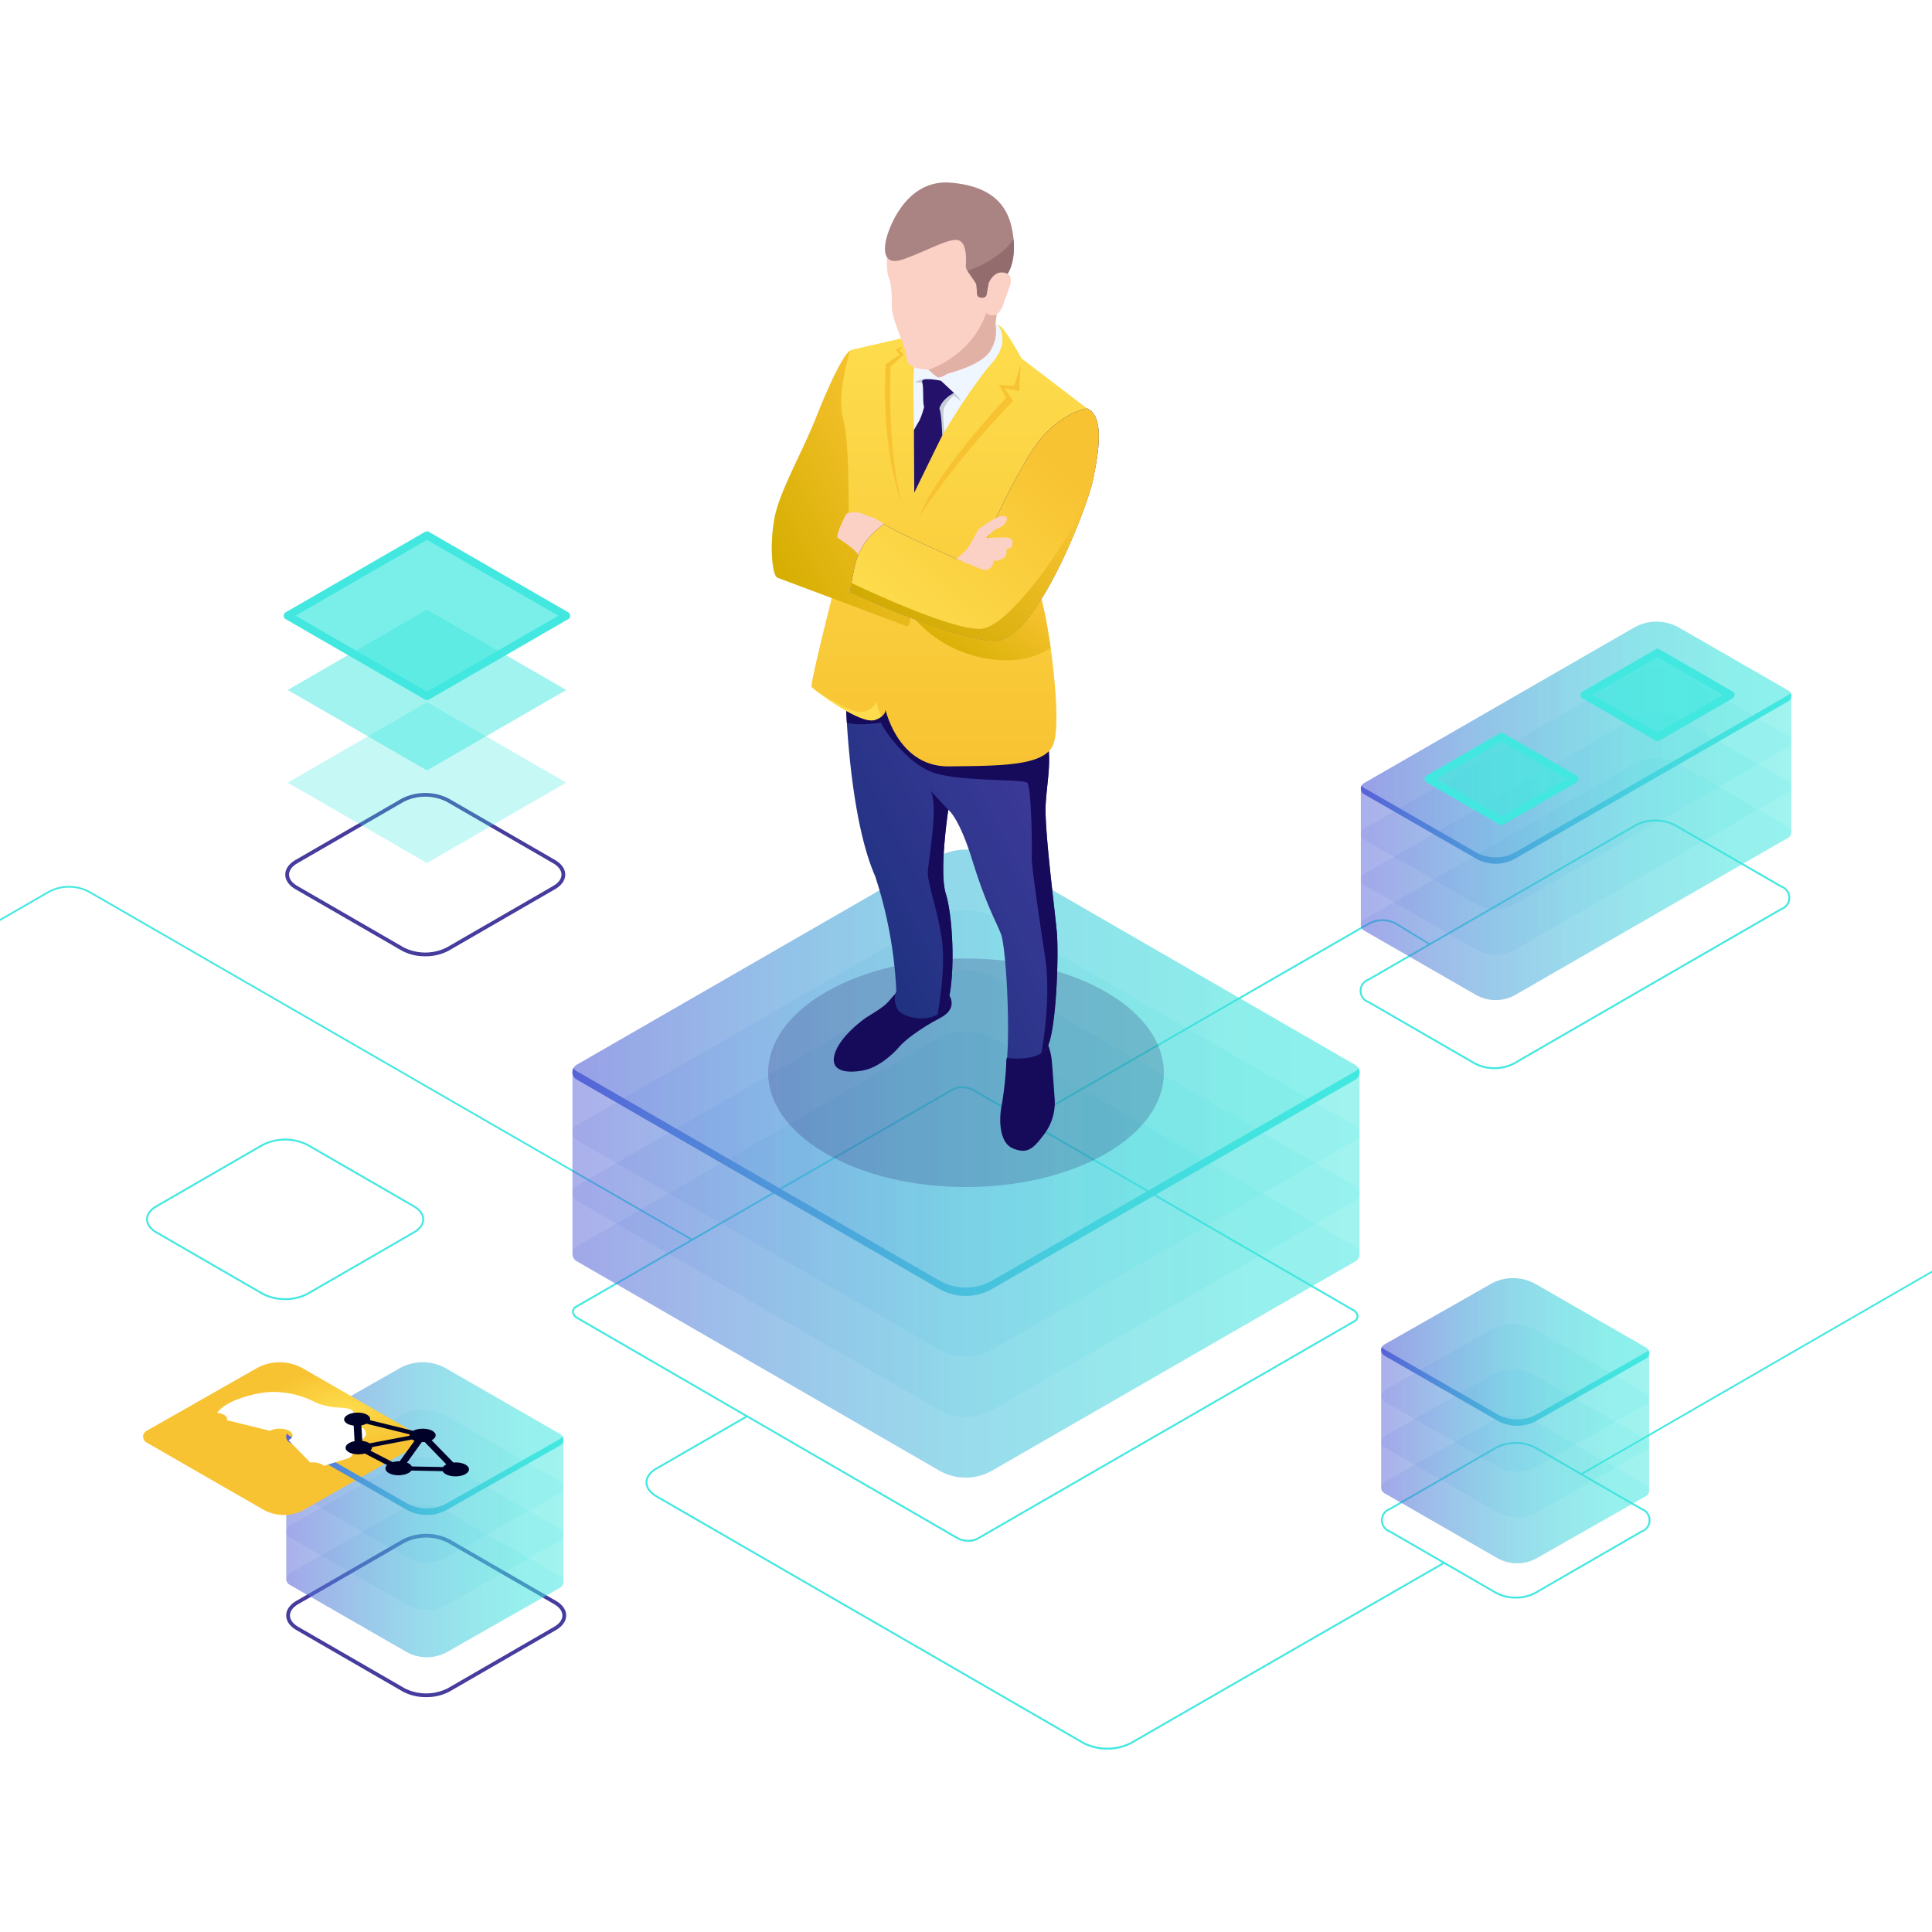 <svg xmlns="http://www.w3.org/2000/svg" xmlns:xlink="http://www.w3.org/1999/xlink" width="540" height="540" viewBox="0 0 540 540">
  <defs>
    <clipPath id="clip-path">
      <rect id="Rectangle_1307" data-name="Rectangle 1307" width="540" height="540" transform="translate(360 1255)" fill="#fff"/>
    </clipPath>
    <linearGradient id="linear-gradient" y1="0.5" x2="1" y2="0.5" gradientUnits="objectBoundingBox">
      <stop offset="0" stop-color="#5761d7"/>
      <stop offset="0.073" stop-color="#5471d8"/>
      <stop offset="0.279" stop-color="#4d9bda"/>
      <stop offset="0.48" stop-color="#48bddd"/>
      <stop offset="0.672" stop-color="#44d4de"/>
      <stop offset="0.849" stop-color="#42e3df"/>
      <stop offset="1" stop-color="#42e8e0"/>
    </linearGradient>
    <linearGradient id="linear-gradient-15" x1="1" y1="0.045" x2="0.048" y2="0.954" gradientUnits="objectBoundingBox">
      <stop offset="0" stop-color="#453c9e"/>
      <stop offset="1" stop-color="#19307c"/>
    </linearGradient>
    <linearGradient id="linear-gradient-16" x1="0.5" x2="0.5" y2="1" gradientUnits="objectBoundingBox">
      <stop offset="0" stop-color="#fddd4d"/>
      <stop offset="1" stop-color="#f8c332"/>
    </linearGradient>
    <linearGradient id="linear-gradient-17" x1="2.583" y1="1.628" x2="2.616" y2="2.844" xlink:href="#linear-gradient-16"/>
    <linearGradient id="linear-gradient-19" x1="0.06" y1="0.865" x2="0.764" y2="0.19" gradientUnits="objectBoundingBox">
      <stop offset="0" stop-color="#d5ae00"/>
      <stop offset="1" stop-color="#f8c332"/>
    </linearGradient>
    <linearGradient id="linear-gradient-21" x1="0.06" y1="0.865" x2="0.764" y2="0.19" xlink:href="#linear-gradient-16"/>
    <linearGradient id="linear-gradient-23" x1="0.06" y1="0.865" x2="0.764" y2="0.19" gradientUnits="objectBoundingBox">
      <stop offset="0" stop-color="#f8c332"/>
      <stop offset="1" stop-color="#f8c332"/>
    </linearGradient>
    <linearGradient id="linear-gradient-25" x1="0.06" y1="0.865" x2="0.764" y2="0.19" gradientUnits="objectBoundingBox">
      <stop offset="0" stop-color="#cea900"/>
      <stop offset="1" stop-color="#f8c332"/>
    </linearGradient>
    <radialGradient id="radial-gradient" cx="0.722" cy="0.311" r="0.282" gradientTransform="translate(0 0.021) scale(1 0.933)" xlink:href="#linear-gradient-16"/>
    <filter id="Path_36492" x="-108.502" y="232.252" width="374.469" height="339.684" filterUnits="userSpaceOnUse">
      <feOffset dx="-40" input="SourceAlpha"/>
      <feGaussianBlur stdDeviation="49.5" result="blur"/>
      <feFlood flood-color="#0817ad" flood-opacity="0.655"/>
      <feComposite operator="in" in2="blur"/>
      <feComposite in="SourceGraphic"/>
    </filter>
    <filter id="Path_36494" x="-89.548" y="236.184" width="349.13" height="323.291" filterUnits="userSpaceOnUse">
      <feOffset dx="-40" input="SourceAlpha"/>
      <feGaussianBlur stdDeviation="49.5" result="blur-2"/>
      <feFlood flood-color="#0817ad" flood-opacity="0.655"/>
      <feComposite operator="in" in2="blur-2"/>
      <feComposite in="SourceGraphic"/>
    </filter>
  </defs>
  <g id="Mask_Group_2" data-name="Mask Group 2" transform="translate(-360 -1255)" clip-path="url(#clip-path)">
    <g id="Group_1462" data-name="Group 1462" transform="translate(177.223 1283.44)">
      <path id="Path_36198" data-name="Path 36198" d="M491.741,295.392l-.243-.419L622.878,219.1c1.513-.874,2.346-2.021,2.346-3.23s-.833-2.359-2.346-3.233l-23.12-13.378.243-.419,23.119,13.378c1.67.966,2.589,2.262,2.589,3.652s-.92,2.687-2.589,3.649Z" transform="translate(133.068 88.451)" fill="#42e8e0"/>
      <path id="Path_36199" data-name="Path 36199" d="M430.168,324.415a6.831,6.831,0,0,1-3.332-.831l-106-61.392a2.587,2.587,0,0,1-1.514-2.075,1.94,1.94,0,0,1,1.109-1.646l105.3-60.748a6.6,6.6,0,0,1,5.919.236l106,61.392a2.589,2.589,0,0,1,1.516,2.075,1.943,1.943,0,0,1-1.109,1.646l-105.3,60.748A5.285,5.285,0,0,1,430.168,324.415ZM321.1,261.741l106,61.393a5.99,5.99,0,0,0,5.4.234l105.3-60.748a1.441,1.441,0,0,0,.848-1.194,2.1,2.1,0,0,0-1.256-1.623l-106-61.392a5.986,5.986,0,0,0-5.4-.236l-105.3,60.748a1.443,1.443,0,0,0-.849,1.194,2.1,2.1,0,0,0,1.256,1.623Z" transform="translate(23.321 78.058)" fill="#42e8e0"/>
      <path id="Path_36205" data-name="Path 36205" d="M170.636,75.807,2.963-20.954a11.711,11.711,0,0,0-11.688,0l-30.1,17.39L-40-3.445l31.033-17.93a12.208,12.208,0,0,1,12.172,0l168.4,97.182-.363.209Z" transform="translate(204.937 242.174)" fill="#42e8e0"/>
      <path id="Path_36211" data-name="Path 36211" d="M291.172,201.017a13.158,13.158,0,0,1-6.434-1.536l-29.685-17.152c-1.766-1.02-2.739-2.394-2.739-3.867s.972-2.849,2.737-3.867l29.685-17.15a14.23,14.23,0,0,1,12.867,0l29.686,17.15c1.765,1.02,2.737,2.394,2.737,3.869s-.972,2.847-2.737,3.867L297.6,199.48A13.148,13.148,0,0,1,291.172,201.017ZM285,199.028a13.646,13.646,0,0,0,12.348,0l29.685-17.15c1.6-.922,2.476-2.135,2.476-3.415s-.879-2.494-2.478-3.418L297.345,157.9a13.652,13.652,0,0,0-12.347,0l-29.686,17.15c-1.6.924-2.476,2.135-2.476,3.416s.879,2.493,2.476,3.415Z" transform="translate(-28.698 133.908)" fill="#42e8e0"/>
      <path id="Path_36453" data-name="Path 36453" d="M491.983,300.724a11.443,11.443,0,0,1-5.595-1.337L456.7,282.236a3.59,3.59,0,0,1,0-6.767l29.685-17.15a12.393,12.393,0,0,1,11.189,0l29.686,17.152a3.59,3.59,0,0,1,0,6.767l-29.685,17.15A11.434,11.434,0,0,1,491.983,300.724Zm-5.335-1.789a11.794,11.794,0,0,0,10.672,0L527,281.785a3.082,3.082,0,0,0,0-5.863l-29.685-17.152a11.793,11.793,0,0,0-10.672,0l-29.685,17.15a3.082,3.082,0,0,0,0,5.863Z" transform="translate(114.448 117.624)" fill="#42e8e0"/>
      <path id="Path_36496" data-name="Path 36496" d="M290.776,156.241a11.442,11.442,0,0,1-5.595-1.337L255.5,137.753a3.589,3.589,0,0,1,0-6.765l74.686-43.15a12.379,12.379,0,0,1,11.189,0l29.686,17.152a3.59,3.59,0,0,1,0,6.767L296.371,154.9A11.442,11.442,0,0,1,290.776,156.241Zm-5.335-1.787a11.8,11.8,0,0,0,10.67,0L370.8,111.3a3.083,3.083,0,0,0,0-5.864L341.11,88.288a11.8,11.8,0,0,0-10.67,0l-74.686,43.15a3.084,3.084,0,0,0,0,5.864Z" transform="translate(309.697 114.128)" fill="#42e8e0"/>
      <path id="Path_36455" data-name="Path 36455" d="M446.391,345.383a14.011,14.011,0,0,1-6.851-1.637L320.263,274.834c-1.88-1.086-2.914-2.544-2.914-4.109s1.034-3.023,2.914-4.107l25.151-14.508.26.451-25.151,14.508c-1.711.99-2.653,2.287-2.653,3.657s.942,2.669,2.653,3.658L439.8,343.294a14.573,14.573,0,0,0,13.182,0l87.293-50.249.26.452-87.293,50.249A14.011,14.011,0,0,1,446.391,345.383Z" transform="translate(45.866 115.177)" fill="#42e8e0"/>
      <path id="Path_36456" data-name="Path 36456" d="M254.722,179.156a13.406,13.406,0,0,1-6.566-1.569l-29.686-17.15c-1.85-1.068-2.871-2.524-2.871-4.1s1.021-3.029,2.871-4.1l29.685-17.15a14.532,14.532,0,0,1,13.131,0l29.686,17.15c1.85,1.069,2.869,2.526,2.869,4.1s-1.019,3.029-2.869,4.1l-29.685,17.15A13.41,13.41,0,0,1,254.722,179.156Zm-6.042-2.478a13.369,13.369,0,0,0,12.082,0l29.686-17.15c1.51-.874,2.343-2,2.343-3.187s-.831-2.314-2.344-3.188L260.762,136a13.372,13.372,0,0,0-12.084,0L219,153.153c-1.513.874-2.344,2-2.344,3.187s.831,2.314,2.344,3.188Z" transform="translate(46.917 59.677)" fill="#453c9e"/>
      <path id="Path_36457" data-name="Path 36457" d="M320.194,316.379a13.427,13.427,0,0,1-6.566-1.569l-29.686-17.152c-1.85-1.068-2.869-2.523-2.869-4.1s1.019-3.029,2.869-4.1l29.685-17.151a14.521,14.521,0,0,1,13.133,0l29.685,17.15c1.852,1.068,2.869,2.523,2.871,4.1s-1.019,3.028-2.869,4.1l-29.686,17.15A13.423,13.423,0,0,1,320.194,316.379Zm-6.04-2.479a13.36,13.36,0,0,0,12.082,0l29.684-17.148c1.511-.874,2.344-2.006,2.344-3.188s-.833-2.314-2.344-3.187l-29.686-17.15a13.36,13.36,0,0,0-12.082,0l-29.685,17.152c-1.511.872-2.344,2-2.344,3.187s.833,2.313,2.344,3.187Z" transform="translate(-18.298 129.528)" fill="#453c9e"/>
      <path id="Path_36458" data-name="Path 36458" d="M251.224,298.028a8.267,8.267,0,0,1-4.145-1.108l-9.394-5.807.469-.236,9.186,5.593a7.779,7.779,0,0,0,7.768,0l96.336-55.533.26.451L255.368,296.92A8.273,8.273,0,0,1,251.224,298.028Z" transform="translate(820.372 526.537) rotate(180)" fill="#42e8e0"/>
      <g id="Group_1454" data-name="Group 1454" transform="translate(568.824 328.804)">
        <g id="Group_1453" data-name="Group 1453" transform="translate(0)">
          <g id="Group_1448" data-name="Group 1448" transform="translate(0 38.442)" opacity="0.11">
            <path id="Path_36480" data-name="Path 36480" d="M368.938,340.806a12.776,12.776,0,0,0-12.763-.007l-29.608,16.842a1.8,1.8,0,0,0,0,3.11l31.466,18.093a11.262,11.262,0,0,0,11.263,0l30.36-17.266a1.8,1.8,0,0,0,0-3.11Z" transform="translate(-325.67 -339.095)" fill="url(#linear-gradient)"/>
          </g>
          <g id="Group_1449" data-name="Group 1449" transform="translate(0 25.628)" opacity="0.11">
            <path id="Path_36481" data-name="Path 36481" d="M368.938,331.693a12.773,12.773,0,0,0-12.763-.007l-29.608,16.842a1.8,1.8,0,0,0,0,3.11l31.466,18.093a11.261,11.261,0,0,0,11.263,0l30.36-17.267a1.8,1.8,0,0,0,0-3.112Z" transform="translate(-325.67 -329.981)" fill="url(#linear-gradient)"/>
          </g>
          <g id="Group_1450" data-name="Group 1450" transform="translate(0 12.814)" opacity="0.11">
            <path id="Path_36482" data-name="Path 36482" d="M368.938,322.579a12.776,12.776,0,0,0-12.763-.006l-29.608,16.841a1.8,1.8,0,0,0,0,3.112l31.466,18.093a11.261,11.261,0,0,0,11.263,0l30.36-17.266a1.8,1.8,0,0,0,0-3.112Z" transform="translate(-325.67 -320.868)" fill="url(#linear-gradient)"/>
          </g>
          <g id="Group_1451" data-name="Group 1451" opacity="0.11">
            <path id="Path_36483" data-name="Path 36483" d="M368.938,313.466a12.773,12.773,0,0,0-12.763-.006L326.567,330.3a1.8,1.8,0,0,0,0,3.112l31.466,18.093a11.261,11.261,0,0,0,11.263,0l30.36-17.266a1.8,1.8,0,0,0,0-3.112Z" transform="translate(-325.67 -311.755)" fill="url(#linear-gradient)"/>
          </g>
          <path id="Path_36484" data-name="Path 36484" d="M399.656,331.128l-30.718-17.662a12.773,12.773,0,0,0-12.763-.006L326.567,330.3a1.778,1.778,0,0,0-.9,1.556V370.3a1.778,1.778,0,0,0,.9,1.555l31.466,18.093a11.261,11.261,0,0,0,11.263,0l30.36-17.267a1.779,1.779,0,0,0,.9-1.555V332.683h0A1.779,1.779,0,0,0,399.656,331.128Z" transform="translate(-325.67 -311.755)" opacity="0.5" fill="url(#linear-gradient)"/>
          <g id="Group_1452" data-name="Group 1452" opacity="0.11">
            <path id="Path_36485" data-name="Path 36485" d="M368.938,313.466a12.773,12.773,0,0,0-12.763-.006L326.567,330.3a1.8,1.8,0,0,0,0,3.112l31.466,18.093a11.261,11.261,0,0,0,11.263,0l30.36-17.266a1.8,1.8,0,0,0,0-3.112Z" transform="translate(-325.67 -311.755)" fill="url(#linear-gradient)"/>
          </g>
          <path id="Path_36486" data-name="Path 36486" d="M399.656,326.919,369.3,344.186a11.262,11.262,0,0,1-11.263,0l-31.466-18.093a1.782,1.782,0,0,1-.667-.671,1.8,1.8,0,0,0,.667,2.441l31.466,18.093a11.261,11.261,0,0,0,11.263,0l30.36-17.267a1.8,1.8,0,0,0,.666-2.441A1.783,1.783,0,0,1,399.656,326.919Z" transform="translate(-325.67 -306.205)" fill="url(#linear-gradient)"/>
        </g>
      </g>
      <g id="Group_1209" data-name="Group 1209" transform="translate(342.777 22.56)">
        <g id="Group_1208" data-name="Group 1208" transform="translate(0)">
          <g id="Group_1205" data-name="Group 1205" transform="translate(0 186.474)">
            <g id="Group_1204" data-name="Group 1204">
              <g id="Group_1199" data-name="Group 1199" transform="translate(0 50.786)" opacity="0.11">
                <path id="Path_35102" data-name="Path 35102" d="M343.137,269.847a16.867,16.867,0,0,0-16.855-.009L225.819,327.722a2.373,2.373,0,0,0,0,4.109l101.3,58.5a14.871,14.871,0,0,0,14.875,0l101.454-58.445a2.373,2.373,0,0,0,0-4.111Z" transform="translate(-224.634 -267.586)" fill="url(#linear-gradient)"/>
              </g>
              <g id="Group_1200" data-name="Group 1200" transform="translate(0 33.857)" opacity="0.11">
                <path id="Path_35103" data-name="Path 35103" d="M343.137,260.734a16.863,16.863,0,0,0-16.855-.009L225.819,318.607a2.375,2.375,0,0,0,0,4.111l101.3,58.5a14.87,14.87,0,0,0,14.875,0l101.454-58.445a2.373,2.373,0,0,0,0-4.111Z" transform="translate(-224.634 -258.472)" fill="url(#linear-gradient)"/>
              </g>
              <g id="Group_1201" data-name="Group 1201" transform="translate(0 16.928)" opacity="0.11">
                <path id="Path_35104" data-name="Path 35104" d="M343.137,251.62a16.863,16.863,0,0,0-16.855-.007L225.819,309.495a2.375,2.375,0,0,0,0,4.111l101.3,58.5a14.87,14.87,0,0,0,14.875,0l101.454-58.445a2.373,2.373,0,0,0,0-4.111Z" transform="translate(-224.634 -249.359)" fill="url(#linear-gradient)"/>
              </g>
              <g id="Group_1202" data-name="Group 1202" opacity="0.11">
                <path id="Path_35105" data-name="Path 35105" d="M343.137,242.507a16.863,16.863,0,0,0-16.855-.007L225.819,300.382a2.375,2.375,0,0,0,0,4.111l101.3,58.5a14.879,14.879,0,0,0,14.875,0l101.454-58.447a2.372,2.372,0,0,0,0-4.109Z" transform="translate(-224.634 -240.246)" fill="url(#linear-gradient)"/>
              </g>
              <path id="Path_35106" data-name="Path 35106" d="M443.447,300.437l-100.31-57.931a16.863,16.863,0,0,0-16.855-.007L225.819,300.382a2.349,2.349,0,0,0-1.185,2.056v50.784a2.349,2.349,0,0,0,1.185,2.054l101.3,58.5a14.87,14.87,0,0,0,14.875,0l101.454-58.445a2.351,2.351,0,0,0,1.187-2.054V302.492h0A2.351,2.351,0,0,0,443.447,300.437Z" transform="translate(-224.634 -240.246)" opacity="0.5" fill="url(#linear-gradient)"/>
              <g id="Group_1203" data-name="Group 1203" opacity="0.11">
                <path id="Path_35107" data-name="Path 35107" d="M343.137,242.507a16.863,16.863,0,0,0-16.855-.007L225.819,300.382a2.375,2.375,0,0,0,0,4.111l101.3,58.5a14.879,14.879,0,0,0,14.875,0l101.454-58.447a2.372,2.372,0,0,0,0-4.109Z" transform="translate(-224.634 -240.246)" fill="url(#linear-gradient)"/>
              </g>
              <path id="Path_35108" data-name="Path 35108" d="M443.447,274.038,341.993,332.483a14.87,14.87,0,0,1-14.875,0l-101.3-58.5a2.354,2.354,0,0,1-.88-.886,2.376,2.376,0,0,0,.88,3.225l101.3,58.5a14.88,14.88,0,0,0,14.875,0l101.454-58.447a2.372,2.372,0,0,0,.88-3.223A2.355,2.355,0,0,1,443.447,274.038Z" transform="translate(-224.634 -212.074)" fill="url(#linear-gradient)"/>
            </g>
          </g>
          <path id="Path_35109" data-name="Path 35109" d="M348.5,311.155c-21.6,12.474-56.619,12.474-78.218,0s-21.6-32.7,0-45.173,56.621-12.474,78.22,0S370.1,298.681,348.5,311.155Z" transform="translate(-199.393 -39.724)" fill="#180d5b" opacity="0.2"/>
          <g id="Group_1207" data-name="Group 1207" transform="translate(55.709)">
            <path id="Path_35110" data-name="Path 35110" d="M281.416,261.8s-1.129,1.178-2.3,2.567-4.472,3.323-5.857,4.183-7.733,5.673-9.061,10.414,3.209,5.367,7.85,4.544,8.975-5.106,10.238-6.652,5.655-5.055,11.349-8,2.253-6.91,2.253-6.91Z" transform="translate(-246.636 -35.287)" fill="#160a5b"/>
            <path id="Path_35111" data-name="Path 35111" d="M302.219,269.379a17.594,17.594,0,0,1,1.205,4.872c.266,2.74.65,8.682.791,10.421a14.708,14.708,0,0,1-2.858,10.064c-3.059,4.072-4.639,5.68-8.7,4.079s-3.972-8.428-3.254-11.937a97.316,97.316,0,0,0,1.313-12.188,2.454,2.454,0,0,1,.234-1.352Z" transform="translate(-225.161 -28.788)" fill="#160a5b"/>
            <path id="Path_35112" data-name="Path 35112" d="M265.807,224.461s.856,31.295,8.149,47.909a120.851,120.851,0,0,1,5.911,32.034,6.223,6.223,0,0,0,.505,5.433c1.71,2.437,12.415,4.666,14.184-3.336s1.088-22.978-.856-29.222.693-23.456.693-23.456,2.925,1.869,6.762,14.235,6.658,17.082,7.976,20.5,2.533,24.372,1.7,34.605c0,0,8.669,1.23,11.174-2.915s3.345-25.588,2.71-32.426-3.493-28.737-3.1-35.513,1.8-12.282.254-19.05-47.294-21.806-47.294-21.806Z" transform="translate(-245.054 -78.467)" fill="url(#linear-gradient-15)"/>
            <path id="Path_35113" data-name="Path 35113" d="M321.612,248.006c.392-6.778,1.8-12.282.254-19.05-.583-2.545-7.412-6.258-15.707-9.9-14-1.278-31.754-2.762-32.976-2.576a46.024,46.024,0,0,0-6.4,2.231l-.977,1.451s.052,1.9.24,5.01c3.265.977,9.547-.032,9.547-.032.884,2.2,6.34,10,13.124,13.369s26.64,2.212,27.778,3.494,1.361,18.412,1.235,20.591,1.87,15.893,3.718,28.022c1.816,11.933-.949,26.433-1.04,26.9a4.893,4.893,0,0,0,1.593-1.57c2.507-4.144,3.345-25.588,2.71-32.426S321.219,254.783,321.612,248.006Z" transform="translate(-245.054 -74.167)" fill="#160a5b"/>
            <path id="Path_35114" data-name="Path 35114" d="M285.566,165.272s-10.149,2.316-13.564,3.117a1.754,1.754,0,0,0-1.235,1.074c-.986,2.5-3.458,10.25-1.6,21.574a107.425,107.425,0,0,1,1.564,23.281l-4.695,24.438s-5.9,23.275-5.391,23.913,13.588,10.592,17.676,9.189,2.745-3.715,2.745-3.715,3.311,16.867,17.967,16.705,26.632-.115,29.121-6.041-.68-30.841-3.265-40.705-8.728-29.526-8.728-29.526l21.468-23.77-18.348-14.016s-4.383-8.147-6.184-9.182-2.743-.16-2.743-.16Z" transform="translate(-249.501 -121.644)" fill="url(#linear-gradient-16)"/>
            <g id="Group_1206" data-name="Group 1206" transform="translate(11.568 141.398)">
              <path id="Path_35115" data-name="Path 35115" d="M278.368,219.424c.013.847-.481,2.107-3.116,3.011-2.845.977-9.818-3.264-14.391-6.455,2.282,1.9,13.518,10.1,17.256,8.816a6.633,6.633,0,0,0,1.838-.918A29.931,29.931,0,0,1,278.368,219.424Z" transform="translate(-260.861 -215.98)" fill="url(#linear-gradient-17)"/>
              <path id="Path_35116" data-name="Path 35116" d="M315.55,227.464c-2.626,6.254-15.263,6.206-30.731,6.377a16.528,16.528,0,0,1-9.616-2.773,15.624,15.624,0,0,0,11.334,4.415c14.658-.162,26.632-.115,29.121-6.041.817-1.947,1.021-5.944.839-10.778C316.532,222.592,316.261,225.768,315.55,227.464Z" transform="translate(-248.569 -213.677)" fill="url(#linear-gradient-17)"/>
            </g>
            <path id="Path_35117" data-name="Path 35117" d="M299.56,161.4s3.748,4.536-1.645,10.659c-3.319,3.769-9.029,11.9-13.9,20.337-3.04,5.27-5.85,8.082-7.441,12.611,0,0-.223-5.381-.436-13.69-.2-7.841-.308-15.988.043-18.041C276.907,169.045,295.417,159.341,299.56,161.4Z" transform="translate(-236.358 -121.635)" fill="#f0f6ff"/>
            <path id="Path_35118" data-name="Path 35118" d="M288.972,191.893s-1.92,1.193-2.583,1.094-2.787-2.166-2.787-2.166-5.321-.095-5.9-2.376a49.379,49.379,0,0,0-1.5-5.762c-.538-1.185-2.834-6.873-2.851-9.182s.069-6.431-.929-8.614-2.34-24.026,18.747-23.411S305.7,163.994,305.7,163.994s1.54.656.607,3.476-1.142,3.111-1.618,4.51a6.23,6.23,0,0,1-2.05,3.433l-.349,2.6a10.427,10.427,0,0,1-1.619,7.82C298.051,189.686,288.972,191.893,288.972,191.893Z" transform="translate(-239.787 -138.486)" fill="#fcd1c5"/>
            <path id="Path_35119" data-name="Path 35119" d="M276.553,165.162s-2.247.334-9.544,18.691c-4.071,10.243-10.353,20.851-11.685,28.464s-.589,15.752.916,16.324c1.449.552,27.661,10.363,35.864,13.46a.771.771,0,0,0,1.031-.591l2.262-12.663-16.266-6.286s-3.1-3.786-6.009-5.209c0,0,3.261-6.009,3.053-7.651s.29-18.622-1.616-25.533S276.553,165.162,276.553,165.162Z" transform="translate(-254.632 -118.162)" fill="url(#linear-gradient-19)"/>
            <path id="Path_35120" data-name="Path 35120" d="M277.623,192.806a32.566,32.566,0,0,0-2.793-1.72c-.555-.215-3.551-1.239-4.123-1.5a11.326,11.326,0,0,0-3.042.045.946.946,0,0,0-.745.5c-.693,1.284-2.62,5.021-2.4,6.448,0,0,5.417,3.422,6.021,4.949l.865.186S275.029,193.93,277.623,192.806Z" transform="translate(-246.175 -97.292)" fill="#fcd1c5"/>
            <path id="Path_35121" data-name="Path 35121" d="M311.517,206.438c-.622-2.374-1.45-5.316-2.349-8.413L276.225,212.15a34.734,34.734,0,0,0,27.143,11.35,22.723,22.723,0,0,0,10.7-3.383A131.522,131.522,0,0,0,311.517,206.438Z" transform="translate(-236.125 -89.98)" fill="url(#linear-gradient-19)"/>
            <path id="Path_35122" data-name="Path 35122" d="M332.617,173.863s-8.687,1.2-15.705,12.325a168.358,168.358,0,0,0-12.136,24.006l-.241,1.449a5.858,5.858,0,0,1-8.166,4.389c-7.412-3.31-18.389-8.316-20.435-9.817a18.887,18.887,0,0,0-8.355,12.2c-1.428,6.838-1.066,6.858-1.066,6.858s29.255,13.657,40.551,13.523,25.63-37.289,27.208-44.968S337.59,176.034,332.617,173.863Z" transform="translate(-244.485 -110.701)" fill="#24126a"/>
            <path id="Path_35123" data-name="Path 35123" d="M332.617,173.863s-8.687,1.2-15.705,12.325a168.358,168.358,0,0,0-12.136,24.006l-.241,1.449a5.858,5.858,0,0,1-8.166,4.389c-7.412-3.31-18.389-8.316-20.435-9.817a18.887,18.887,0,0,0-8.355,12.2c-1.428,6.838-1.066,6.858-1.066,6.858s29.255,13.657,40.551,13.523,25.63-37.289,27.208-44.968S337.59,176.034,332.617,173.863Z" transform="translate(-244.485 -110.701)" fill="url(#linear-gradient-21)"/>
            <path id="Path_35124" data-name="Path 35124" d="M284.832,201.11s3.69,3.451,5.3,1.562,1.133-2.1,1.133-2.1,3.32-.032,3.723-2.112,2.041-.981,2.134-3.3-2.687-1.843-2.687-1.843Z" transform="translate(-228.748 -94.05)" fill="url(#linear-gradient-21)"/>
            <path id="Path_35125" data-name="Path 35125" d="M282.431,202.042s1.014-.945,2.323-2.053,3.424-5.692,3.783-6.095,4.771-3.791,6.9-3.851.548,2.324.058,2.66-2.566,1.369-2.566,1.369-2.138,1.8-2.381,2.058,5.943-.425,6.923.178a1.674,1.674,0,0,1,.061,2.614,2.42,2.42,0,0,1-1.222.416,2.151,2.151,0,0,1-1.161,2.725c-1.855.864-2.282.383-2.282.383s-.16,3.217-3.224,2.58Z" transform="translate(-230.806 -96.825)" fill="#fcd1c5"/>
            <path id="Path_35126" data-name="Path 35126" d="M272.184,155.092s-2.752,8.766,4.492,6.271,13.8-6.667,16.077-5.077c1.731,1.209,1.653,4.919,1.515,6.619a2.526,2.526,0,0,0,.434,1.635l2.147,3.123a2.408,2.408,0,0,1,.418,1.191l.152,2.171a1.09,1.09,0,0,0,1.023,1.012l.5.028a1.087,1.087,0,0,0,1.135-.9l.559-3.191s1.707-4.293,5.311-2.606c0,0,2.41-3.24,1.608-10.167s-3.9-14.131-17.494-15.282S272.184,155.092,272.184,155.092Z" transform="translate(-240.028 -139.861)" fill="#aa8383"/>
            <path id="Path_35127" data-name="Path 35127" d="M286.21,174.023l-2.033-1.579a10.985,10.985,0,0,0-2.615,3.221c-.732,1.659,0,6.927,0,6.927l-.62,1.066-.763-1.4-.644-6.229s.693-4.6.76-4.722,3.922.409,3.922.409A7.989,7.989,0,0,1,286.21,174.023Z" transform="translate(-233.285 -112.902)" fill="#c4ccd6"/>
            <path id="Path_35128" data-name="Path 35128" d="M279.32,169.426a6.9,6.9,0,0,0-3.15.959s2.279.111,2.641.152S279.32,169.426,279.32,169.426Z" transform="translate(-236.172 -114.506)" fill="#c4ccd6"/>
            <path id="Path_35129" data-name="Path 35129" d="M282.527,169.9l3.647,3.409s-3.2,1.475-4.095,4.336c0,0-3.969.741-4.331-.695s.009-5.06-.462-6.665S282.527,169.9,282.527,169.9Z" transform="translate(-235.24 -114.485)" fill="#24126a"/>
            <path id="Path_35130" data-name="Path 35130" d="M278.948,173.474a20.2,20.2,0,0,1-1.419,4.219c-.739,1.232-1.5,2.614-1.5,2.614l.091,17.5s6.435-13.269,7.831-15.955c0,0-.214-6.392-.821-7.6S278.948,173.474,278.948,173.474Z" transform="translate(-236.292 -111.098)" fill="#24126a"/>
            <path id="Path_35131" data-name="Path 35131" d="M294.346,159.517c-4.227,12.2-16.121,15.821-16.121,15.821s2.126,2.067,2.787,2.166,2.583-1.094,2.583-1.094,9.079-2.207,11.7-6.061a10.432,10.432,0,0,0,1.62-7.822l.349-2.6A2.87,2.87,0,0,1,294.346,159.517Z" transform="translate(-234.411 -123.004)" fill="#e2b1a6"/>
            <path id="Path_35132" data-name="Path 35132" d="M305.182,167.206s-1.668,5.757-1.883,5.974-4.193-.243-4.193-.243l1.931,3.661s-20.019,21.476-24.17,33.028A244.987,244.987,0,0,1,303.015,177.5l-2.36-3.572,4.093.8Z" transform="translate(-235.575 -116.41)" fill="url(#linear-gradient-23)"/>
            <path id="Path_35133" data-name="Path 35133" d="M276.749,164.468l-1.062,1.215,1.248,1.165-3.7,3.347s-1.131,23.491,3.389,39.052c0,0-6.138-14.274-4.745-39.693l4.006-2.718-1.311-1.289Z" transform="translate(-240.027 -118.758)" fill="url(#linear-gradient-23)"/>
            <path id="Path_35134" data-name="Path 35134" d="M283.838,236.76a1.414,1.414,0,0,1,.137.108l-5.185-5.521c2.394,3.377-.364,18.84-.65,22.38s2.769,10.85,3.913,19.417-1.2,20.766-1.205,20.8A6.605,6.605,0,0,0,284,289.437c1.768-8,1.088-22.978-.856-29.222S283.838,236.76,283.838,236.76Z" transform="translate(-234.499 -61.403)" fill="#160a5b"/>
            <path id="Path_35135" data-name="Path 35135" d="M307.062,231.429c11.3-.134,25.63-37.289,27.208-44.968.264-1.28.529-2.632.769-4-.041.113-2.968,8.134-5.79,15.247-2.843,7.161-17.939,28.869-25.656,30.284-6.957,1.276-31.983-10.412-36.83-12.717-.438,2.608-.253,2.632-.253,2.632S295.766,231.562,307.062,231.429Z" transform="translate(-244.484 -103.329)" fill="url(#linear-gradient-25)"/>
            <path id="Path_35136" data-name="Path 35136" d="M288.309,164.732a1.087,1.087,0,0,0,1.135-.9l.559-3.191s1.707-4.293,5.311-2.606c0,0,2.273-3.078,1.658-9.624-4.008,6.019-12.9,8.8-12.9,8.8l2.149,3.123a2.425,2.425,0,0,1,.416,1.191l.152,2.171a1.09,1.09,0,0,0,1.023,1.012Z" transform="translate(-229.398 -132.528)" fill="#936d6d"/>
          </g>
        </g>
      </g>
      <g id="Group_1182" data-name="Group 1182" transform="translate(563.137 145.314)">
        <g id="Group_1181" data-name="Group 1181">
          <g id="Group_1176" data-name="Group 1176" transform="translate(0 38.116)" opacity="0.11">
            <path id="Path_35071" data-name="Path 35071" d="M226.479,245.556a12.668,12.668,0,0,0-12.655-.007l-75.418,43.443a1.78,1.78,0,0,0,0,3.084l31.2,17.941a11.173,11.173,0,0,0,11.167,0l76.164-43.866a1.781,1.781,0,0,0,0-3.084Z" transform="translate(-137.515 -243.859)" fill="url(#linear-gradient)"/>
          </g>
          <g id="Group_1177" data-name="Group 1177" transform="translate(0 25.411)" opacity="0.11">
            <path id="Path_35072" data-name="Path 35072" d="M226.479,236.443a12.668,12.668,0,0,0-12.655-.007l-75.418,43.443a1.78,1.78,0,0,0,0,3.084l31.2,17.94a11.166,11.166,0,0,0,11.167,0l76.164-43.864a1.781,1.781,0,0,0,0-3.084Z" transform="translate(-137.515 -234.746)" fill="url(#linear-gradient)"/>
          </g>
          <g id="Group_1178" data-name="Group 1178" transform="translate(0 12.705)" opacity="0.11">
            <path id="Path_35073" data-name="Path 35073" d="M226.479,227.33a12.665,12.665,0,0,0-12.655-.007l-75.418,43.443a1.78,1.78,0,0,0,0,3.084l31.2,17.94a11.166,11.166,0,0,0,11.167,0l76.164-43.864a1.782,1.782,0,0,0,0-3.085Z" transform="translate(-137.515 -225.632)" fill="url(#linear-gradient)"/>
          </g>
          <g id="Group_1179" data-name="Group 1179" opacity="0.11">
            <path id="Path_35074" data-name="Path 35074" d="M226.479,218.216a12.668,12.668,0,0,0-12.655-.006l-75.418,43.442a1.781,1.781,0,0,0,0,3.085l31.2,17.94a11.166,11.166,0,0,0,11.167,0l76.164-43.864a1.782,1.782,0,0,0,0-3.085Z" transform="translate(-137.515 -216.519)" fill="url(#linear-gradient)"/>
          </g>
          <path id="Path_35075" data-name="Path 35075" d="M256.937,235.728l-30.458-17.512a12.668,12.668,0,0,0-12.655-.006l-75.418,43.442a1.766,1.766,0,0,0-.891,1.543V301.31a1.763,1.763,0,0,0,.891,1.542l31.2,17.941a11.173,11.173,0,0,0,11.167,0l76.164-43.866a1.764,1.764,0,0,0,.889-1.542V237.271h0A1.766,1.766,0,0,0,256.937,235.728Z" transform="translate(-137.515 -216.519)" opacity="0.5" fill="url(#linear-gradient)"/>
          <g id="Group_1180" data-name="Group 1180" opacity="0.11">
            <path id="Path_35076" data-name="Path 35076" d="M226.479,218.216a12.668,12.668,0,0,0-12.655-.006l-75.418,43.442a1.781,1.781,0,0,0,0,3.085l31.2,17.94a11.166,11.166,0,0,0,11.167,0l76.164-43.864a1.782,1.782,0,0,0,0-3.085Z" transform="translate(-137.515 -216.519)" fill="url(#linear-gradient)"/>
          </g>
          <path id="Path_35077" data-name="Path 35077" d="M256.937,231.439,180.773,275.3a11.166,11.166,0,0,1-11.167,0l-31.2-17.94a1.757,1.757,0,0,1-.661-.665,1.782,1.782,0,0,0,.661,2.42l31.2,17.94a11.166,11.166,0,0,0,11.167,0l76.164-43.864a1.783,1.783,0,0,0,.659-2.42A1.754,1.754,0,0,1,256.937,231.439Z" transform="translate(-137.515 -210.901)" fill="url(#linear-gradient)"/>
          <g id="Group_1212" data-name="Group 1212" transform="translate(17.787 31.065)">
            <path id="Path_35141" data-name="Path 35141" d="M173.009,264.178l-20.427-11.793,20.426-11.793,20.427,11.793Z" transform="translate(-151.478 -239.489)" fill="#42e8e0" opacity="0.7"/>
            <path id="Path_35142" data-name="Path 35142" d="M173.377,265.65a1.121,1.121,0,0,1-.553-.148L152.4,253.709a1.106,1.106,0,0,1,0-1.913L172.822,240a1.119,1.119,0,0,1,1.106,0L194.355,251.8a1.106,1.106,0,0,1,0,1.913L173.929,265.5A1.121,1.121,0,0,1,173.377,265.65Zm-18.217-12.9,18.217,10.518,18.216-10.518-18.217-10.516Z" transform="translate(-151.845 -239.855)" fill="#42e8e0"/>
          </g>
          <g id="Group_1213" data-name="Group 1213" transform="translate(61.406 7.592)">
            <path id="Path_35143" data-name="Path 35143" d="M202.122,248.511,181.7,236.718l20.426-11.793,20.427,11.793Z" transform="translate(-180.59 -223.822)" fill="#42e8e0" opacity="0.7"/>
            <path id="Path_35144" data-name="Path 35144" d="M202.49,249.983a1.12,1.12,0,0,1-.553-.148l-20.427-11.793a1.106,1.106,0,0,1,0-1.913l20.427-11.793a1.112,1.112,0,0,1,1.106,0l20.426,11.793a1.106,1.106,0,0,1,0,1.913l-20.426,11.793A1.121,1.121,0,0,1,202.49,249.983Zm-18.217-12.9L202.49,247.6l18.216-10.518L202.49,226.568Z" transform="translate(-180.958 -224.189)" fill="#42e8e0"/>
          </g>
        </g>
      </g>
      <g id="Group_1172" data-name="Group 1172" transform="translate(262.072 120.074)">
        <g id="Group_1171" data-name="Group 1171">
          <path id="Path_35059" data-name="Path 35059" d="M158.242,249.067,119.31,226.589l38.931-22.477,38.932,22.478Z" transform="translate(-118.204 -156.36)" fill="#42e8e0" opacity="0.3"/>
          <path id="Path_35060" data-name="Path 35060" d="M158.242,231.785,119.31,209.308l38.931-22.477,38.932,22.478Z" transform="translate(-118.204 -164.971)" fill="#42e8e0" opacity="0.5"/>
          <path id="Path_35061" data-name="Path 35061" d="M158.242,217.932,119.31,195.455l38.931-22.477,38.932,22.478Z" transform="translate(-118.204 -171.873)" fill="#42e8e0" opacity="0.7"/>
          <path id="Path_35062" data-name="Path 35062" d="M158.61,219.405a1.105,1.105,0,0,1-.553-.148L119.125,196.78a1.105,1.105,0,0,1,0-1.915l38.931-22.477a1.112,1.112,0,0,1,1.106,0L198.1,194.866a1.107,1.107,0,0,1,0,1.915l-38.932,22.476A1.105,1.105,0,0,1,158.61,219.405Zm-36.724-23.583,36.724,21.2,36.723-21.2-36.724-21.2Z" transform="translate(-118.572 -172.241)" fill="#42e8e0"/>
        </g>
      </g>
      <g id="Group_1461" data-name="Group 1461" transform="translate(262.775 352.313)">
        <g id="Group_1460" data-name="Group 1460" transform="translate(0)">
          <g id="Group_1455" data-name="Group 1455" transform="translate(0 39.768)" opacity="0.11">
            <path id="Path_36487" data-name="Path 36487" d="M370.431,340.865a13.217,13.217,0,0,0-13.2-.007L326.6,358.281a1.858,1.858,0,0,0,0,3.218l32.552,18.718a11.65,11.65,0,0,0,11.651,0l31.408-17.862a1.857,1.857,0,0,0,0-3.218Z" transform="translate(-325.67 -339.095)" fill="url(#linear-gradient)"/>
          </g>
          <g id="Group_1456" data-name="Group 1456" transform="translate(0 26.512)" opacity="0.11">
            <path id="Path_36488" data-name="Path 36488" d="M370.431,331.753a13.213,13.213,0,0,0-13.2-.007L326.6,349.168a1.858,1.858,0,0,0,0,3.218L359.151,371.1a11.65,11.65,0,0,0,11.651,0l31.408-17.863a1.858,1.858,0,0,0,0-3.219Z" transform="translate(-325.67 -329.981)" fill="url(#linear-gradient)"/>
          </g>
          <g id="Group_1457" data-name="Group 1457" transform="translate(0 13.256)" opacity="0.11">
            <path id="Path_36489" data-name="Path 36489" d="M370.431,322.638a13.217,13.217,0,0,0-13.2-.006L326.6,340.054a1.859,1.859,0,0,0,0,3.219l32.552,18.718a11.65,11.65,0,0,0,11.651,0l31.408-17.862a1.858,1.858,0,0,0,0-3.219Z" transform="translate(-325.67 -320.868)" fill="url(#linear-gradient)"/>
          </g>
          <g id="Group_1458" data-name="Group 1458" opacity="0.11">
            <path id="Path_36490" data-name="Path 36490" d="M370.431,313.525a13.213,13.213,0,0,0-13.2-.006L326.6,330.941a1.859,1.859,0,0,0,0,3.219l32.552,18.718a11.65,11.65,0,0,0,11.651,0l31.408-17.862a1.858,1.858,0,0,0,0-3.219Z" transform="translate(-325.67 -311.755)" fill="url(#linear-gradient)"/>
          </g>
          <path id="Path_36491" data-name="Path 36491" d="M402.209,331.8l-31.779-18.271a13.214,13.214,0,0,0-13.2-.006L326.6,330.941a1.84,1.84,0,0,0-.928,1.61v39.767a1.839,1.839,0,0,0,.928,1.609l32.552,18.718a11.65,11.65,0,0,0,11.651,0l31.408-17.862a1.841,1.841,0,0,0,.93-1.609V333.405h0A1.841,1.841,0,0,0,402.209,331.8Z" transform="translate(-325.67 -311.755)" opacity="0.5" fill="url(#linear-gradient)"/>
          <g id="Group_1459" data-name="Group 1459">
            <g transform="matrix(1, 0, 0, 1, -80, -380.75)" filter="url(#Path_36492)">
              <path id="Path_36492-2" data-name="Path 36492" d="M370.431,313.525a13.213,13.213,0,0,0-13.2-.006L326.6,330.941a1.859,1.859,0,0,0,0,3.219l32.552,18.718a11.65,11.65,0,0,0,11.651,0l31.408-17.862a1.858,1.858,0,0,0,0-3.219Z" transform="translate(-245.67 69)" fill="url(#radial-gradient)"/>
            </g>
          </g>
          <path id="Path_36493" data-name="Path 36493" d="M402.209,326.971,370.8,344.834a11.65,11.65,0,0,1-11.651,0L326.6,326.116a1.844,1.844,0,0,1-.69-.694,1.86,1.86,0,0,0,.69,2.525l32.552,18.718a11.65,11.65,0,0,0,11.651,0L402.209,328.8a1.861,1.861,0,0,0,.689-2.525A1.844,1.844,0,0,1,402.209,326.971Z" transform="translate(-325.67 -305.542)" fill="url(#linear-gradient)"/>
        </g>
        <g id="Group_1463" data-name="Group 1463" transform="translate(-169.546 -144.568)">
          <g transform="matrix(1, 0, 0, 1, 89.55, -236.18)" filter="url(#Path_36494)">
            <path id="Path_36494-2" data-name="Path 36494" d="M227.288,171.212q-.07.037-.144.072t-.153.067q-.079.032-.161.062t-.169.057l-6.546,2.037q-.062-.054-.131-.106t-.144-.1q-.075-.05-.157-.1t-.17-.092c-.107-.054-.221-.105-.34-.152s-.243-.09-.372-.13-.262-.074-.4-.105-.277-.057-.419-.079-.279-.038-.421-.051-.286-.021-.431-.025-.289,0-.434,0-.289.013-.432.026l-6.085-6.244.018-.009.018-.009.018-.009.018-.009a2.438,2.438,0,0,0,.805-.63,1.142,1.142,0,0,0,.266-.71,1.128,1.128,0,0,0-.271-.7,2.388,2.388,0,0,0-.8-.612,4.794,4.794,0,0,0-1.209-.4,7.026,7.026,0,0,0-2.753.022,4.9,4.9,0,0,0-1.213.419l-.014.007-.014.008-.016.009-.018.01-12.066-2.981a1.013,1.013,0,0,0,.052-.214.95.95,0,0,0,0-.215.982.982,0,0,0-.046-.212,1.111,1.111,0,0,0-.094-.207,1.37,1.37,0,0,0-.147-.205,1.805,1.805,0,0,0-.2-.194,2.356,2.356,0,0,0-.242-.18,3,3,0,0,0-.284-.163,3.84,3.84,0,0,0-.384-.168c-.135-.051-.278-.1-.426-.137s-.3-.075-.462-.1-.324-.052-.492-.07q.1-.13.206-.26t.225-.257q.117-.128.242-.253t.259-.249q.277-.256.593-.5t.669-.482q.353-.236.742-.46t.812-.436q.2-.1.418-.2t.434-.2q.221-.1.449-.19t.461-.182q.562-.215,1.125-.41t1.125-.37q.562-.175,1.121-.329t1.113-.287q.8-.191,1.566-.334t1.512-.237q.742-.094,1.454-.14t1.392-.043q.518,0,1.04.028t1.046.074q.524.048,1.049.119t1.048.165q.433.077.866.171t.865.2q.432.108.861.232t.855.261q.516.167,1.021.355t1,.393q.493.206.971.431t.941.467a8.018,8.018,0,0,0,1.044.435c.42.147.9.291,1.414.423s1.058.251,1.6.346a16.235,16.235,0,0,0,1.612.2l.794.058q.385.029.742.061t.683.067q.326.035.619.076c.222.031.422.065.6.1s.338.074.477.115a2.666,2.666,0,0,1,.36.131,1.2,1.2,0,0,1,.251.149,1.135,1.135,0,0,1,.368.448.575.575,0,0,1,.009.4,1.159,1.159,0,0,1-.223.369,4.708,4.708,0,0,1-.328.34c-.093.09-.182.177-.257.262a.968.968,0,0,0-.17.248.318.318,0,0,0-.015.24.518.518,0,0,0,.209.237l3.294,2.347q.145.1.271.212a3.015,3.015,0,0,1,.232.222,2.466,2.466,0,0,1,.192.231,2.05,2.05,0,0,1,.151.239,1.753,1.753,0,0,1,.105.236,1.552,1.552,0,0,1,.065.239,1.457,1.457,0,0,1,.009.485,1.619,1.619,0,0,1-.153.48,2.156,2.156,0,0,1-.309.456,3.068,3.068,0,0,1-.455.422,4.339,4.339,0,0,1-.592.377q-.141.075-.293.145t-.314.134q-.162.064-.334.122t-.353.109l-.011,0-.011,0-.011,0-.011,0-.012,0-.011,0-.011,0-.011,0-.011,0q-.1.029-.2.061t-.186.066q-.09.035-.172.072t-.157.077a1.965,1.965,0,0,0-.333.22,1.315,1.315,0,0,0-.238.255,1.032,1.032,0,0,0-.143.288,1.053,1.053,0,0,0-.046.321,1.336,1.336,0,0,0,.032.278,1.8,1.8,0,0,0,.093.294,2.523,2.523,0,0,0,.153.31,3.549,3.549,0,0,0,.213.324,1.165,1.165,0,0,1,.129.221.93.93,0,0,1,.068.226.843.843,0,0,1,.006.228.9.9,0,0,1-.057.228,1.087,1.087,0,0,1-.117.218,1.415,1.415,0,0,1-.173.206,1.893,1.893,0,0,1-.227.191A2.522,2.522,0,0,1,227.288,171.212Z" transform="translate(-89.55 236.18)" fill="#fff"/>
          </g>
          <path id="Path_36495" data-name="Path 36495" d="M28.441,8.118l-.016.008-.015.008-.015.008-.015.008L16.315,5.17a.974.974,0,0,0,.055-.428,1.04,1.04,0,0,0-.14-.42,1.563,1.563,0,0,0-.336-.394,2.646,2.646,0,0,0-.533-.348,4.616,4.616,0,0,0-1.183-.392,6.772,6.772,0,0,0-1.358-.123,6.977,6.977,0,0,0-1.37.144,5.061,5.061,0,0,0-1.217.411,2.584,2.584,0,0,0-.826.613,1.171,1.171,0,0,0-.3.694,1.052,1.052,0,0,0,.231.692,2.2,2.2,0,0,0,.769.605,3.79,3.79,0,0,0,.372.165c.13.05.266.094.406.134s.285.074.433.1.3.053.454.071l.246,4.351q-.185.036-.365.082t-.351.1q-.171.056-.334.123t-.313.143a2.629,2.629,0,0,0-.839.633,1.221,1.221,0,0,0-.305.718,1.1,1.1,0,0,0,.235.716,2.251,2.251,0,0,0,.783.626,4.4,4.4,0,0,0,.964.356,6.313,6.313,0,0,0,1.108.169,7.217,7.217,0,0,0,1.158-.018,6.489,6.489,0,0,0,1.115-.2L21.1,17.729a1.534,1.534,0,0,0-.393.584,1.047,1.047,0,0,0-.032.608,1.344,1.344,0,0,0,.333.585,2.55,2.55,0,0,0,.7.513,4.735,4.735,0,0,0,1.232.421,6.818,6.818,0,0,0,1.412.132,6.925,6.925,0,0,0,1.417-.155,4.966,4.966,0,0,0,1.247-.441q.15-.079.28-.165a2.728,2.728,0,0,0,.239-.176,2.186,2.186,0,0,0,.2-.185,1.757,1.757,0,0,0,.158-.192l8.742.172a1.427,1.427,0,0,0,.153.245,1.849,1.849,0,0,0,.216.234,2.449,2.449,0,0,0,.28.22,3.24,3.24,0,0,0,.344.2,4.881,4.881,0,0,0,1.247.421,7.022,7.022,0,0,0,2.829-.023,4.815,4.815,0,0,0,1.233-.441,2.427,2.427,0,0,0,.809-.655A1.182,1.182,0,0,0,44,18.9a1.21,1.21,0,0,0-.29-.732,2.512,2.512,0,0,0-.833-.636,4.448,4.448,0,0,0-.722-.286,5.879,5.879,0,0,0-.807-.181,6.935,6.935,0,0,0-.854-.077,7.208,7.208,0,0,0-.864.027l-6.085-6.244.018-.009.018-.009.018-.009.018-.009a2.438,2.438,0,0,0,.805-.63,1.142,1.142,0,0,0,.266-.71,1.128,1.128,0,0,0-.271-.7,2.388,2.388,0,0,0-.8-.612,4.794,4.794,0,0,0-1.209-.4,7.026,7.026,0,0,0-2.753.022A4.9,4.9,0,0,0,28.441,8.118Zm-5.766,8.791-6.232-3.223a1.829,1.829,0,0,0,.21-.236,1.4,1.4,0,0,0,.146-.244,1.126,1.126,0,0,0,.083-.25A1,1,0,0,0,16.9,12.7l11.172-2.133.08.052.084.051.088.05.092.049.089.043.091.041.093.04.095.038-4.155,5.737c-.167,0-.334,0-.5.007s-.333.022-.5.042-.327.045-.487.076S22.828,16.866,22.676,16.909Zm4.733-7.765q-.016.048-.027.1t-.018.1a.964.964,0,0,0-.008.1.941.941,0,0,0,0,.1L16.207,11.658l-.078-.053-.082-.051-.087-.05-.091-.049a3.859,3.859,0,0,0-.378-.169c-.132-.051-.269-.1-.411-.137s-.288-.075-.438-.1-.3-.054-.458-.072l-.266-4.35q.183-.035.361-.08t.347-.1q.169-.055.329-.12t.308-.14l.016-.008.015-.008.015-.008.015-.008Zm10.265,8.389-.018.009-.018.009-.018.009-.018.009q-.148.078-.275.163a2.641,2.641,0,0,0-.235.174,2.114,2.114,0,0,0-.194.184,1.7,1.7,0,0,0-.154.191l-8.721-.171a1.383,1.383,0,0,0-.148-.243,1.785,1.785,0,0,0-.211-.232,2.364,2.364,0,0,0-.274-.218,3.135,3.135,0,0,0-.338-.2l-.09-.045-.092-.043-.094-.041-.1-.039L30.814,11.3h.2l.2,0,.2-.01.2-.015Z" transform="translate(176.633 155.582)" fill="#000128"/>
        </g>
      </g>
    </g>
  </g>
</svg>
